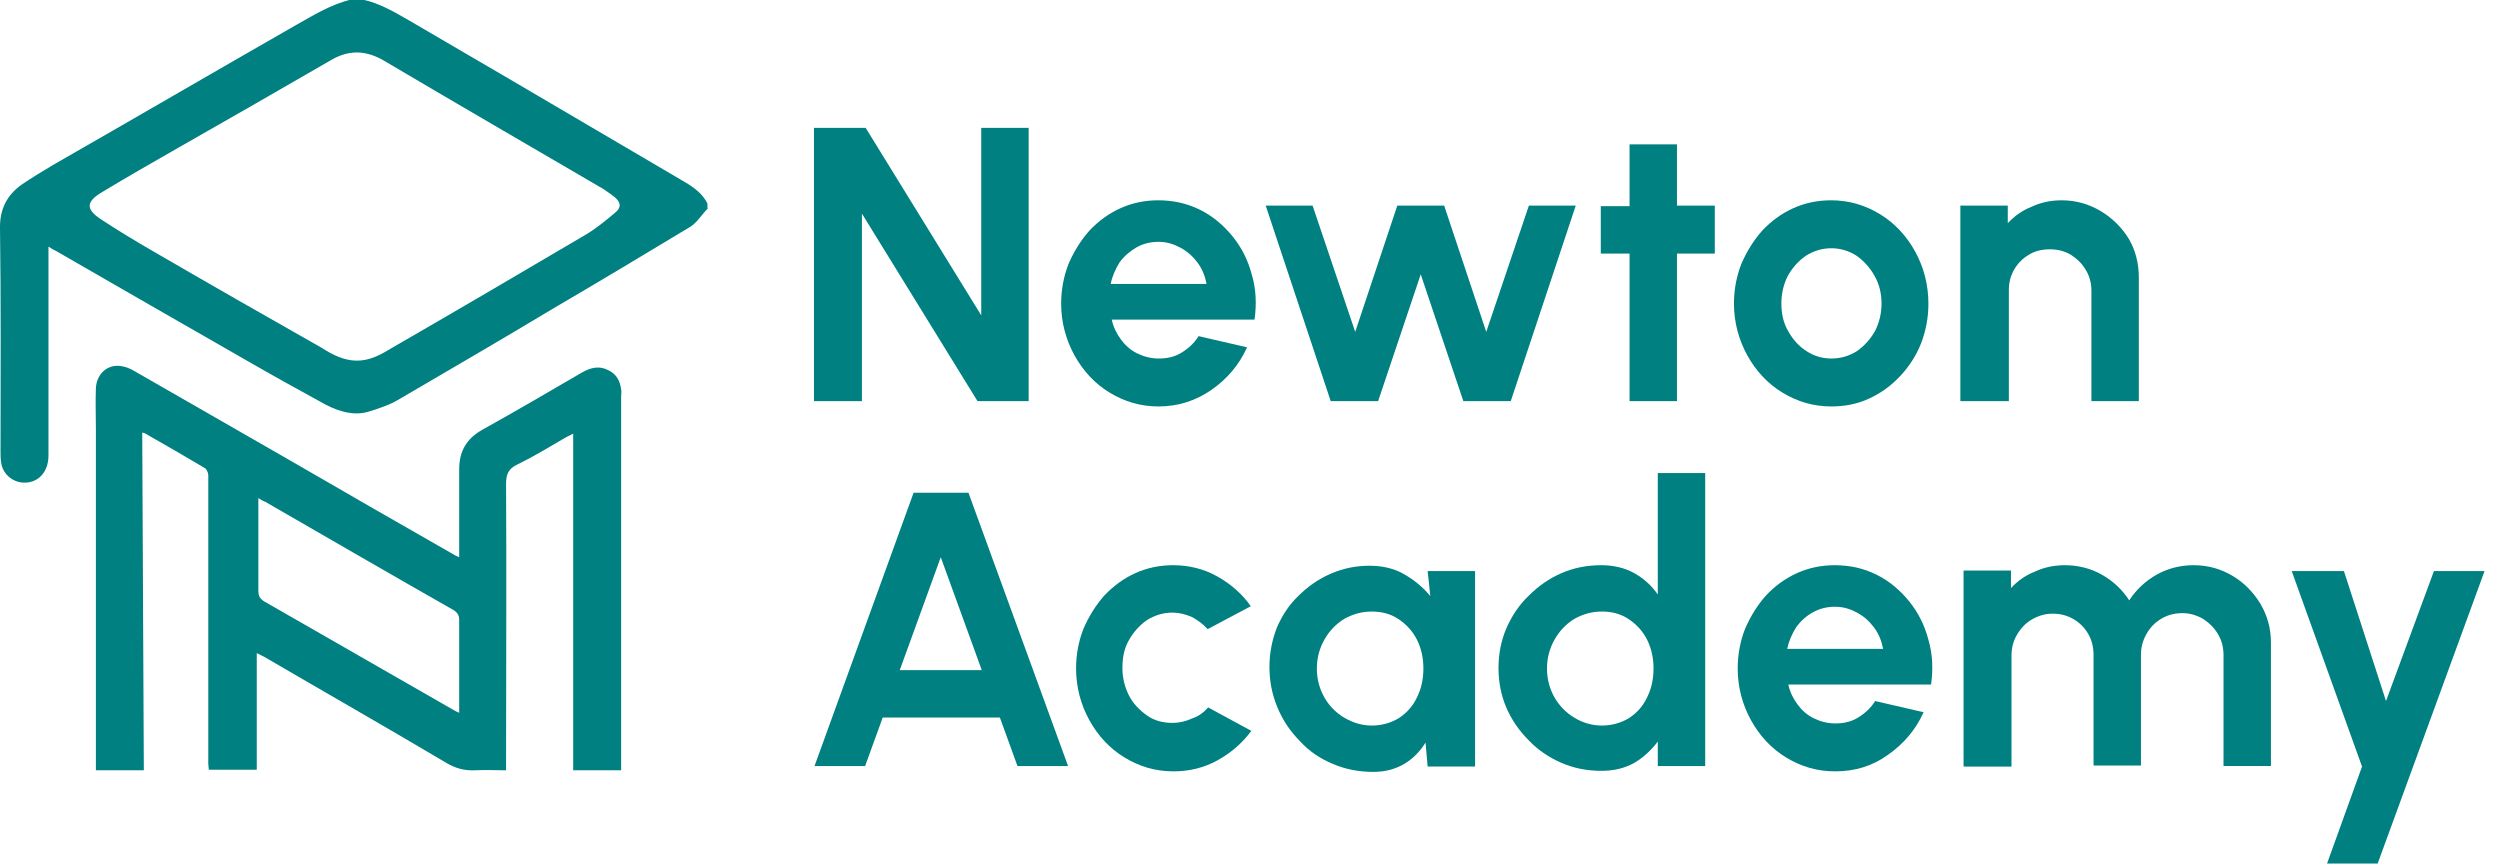 <?xml version="1.0" encoding="utf-8"?>
<!-- Generator: Adobe Illustrator 27.0.0, SVG Export Plug-In . SVG Version: 6.00 Build 0)  -->
<svg version="1.1" id="Layer_2_00000073713711428063839510000006275744003675550634_"
	 xmlns="http://www.w3.org/2000/svg" xmlns:xlink="http://www.w3.org/1999/xlink" x="0px" y="0px" viewBox="0 0 469.3 162.1"
	 style="enable-background:new 0 0 469.3 162.1;" xml:space="preserve">
<style type="text/css">
	.st0{fill:#008080;}
	.st1{enable-background:new    ;}
</style>
<g id="Layer_1-2">
	<g>
		<path class="st0" d="M132.9,39.1c-1.1,1.1-2,2.6-3.2,3.4c-8.6,5.2-17.3,10.4-26,15.5C94.2,63.7,84.6,69.3,75,74.9
			c-1.8,1.1-3.9,1.8-5.9,2.4c-2.8,0.8-5.5-0.1-7.9-1.3C56.1,73.2,51,70.4,46,67.5c-11.9-6.8-23.7-13.6-35.5-20.4
			c-0.4-0.2-0.8-0.4-1.4-0.8c0,0.7,0,1.2,0,1.6c0,12.5,0,25.1,0,37.6c0,3.1-1.9,5.2-4.7,5.1c-2.2-0.1-4-1.8-4.2-3.9
			c-0.1-0.6-0.1-1.3-0.1-1.9c0-14.1,0.1-28.1-0.1-42.2c0-3.5,1.4-6,4-7.9c1.9-1.3,3.9-2.5,5.9-3.7c15.2-8.7,30.3-17.5,45.5-26.2
			c3.4-1.9,6.7-4,10.6-4.9h2c3.3,0.7,6.1,2.4,8.9,4c6.3,3.7,12.7,7.4,19,11.1c10.9,6.4,21.8,12.8,32.7,19.2c1.7,1,3.3,2.2,4.2,4
			V39.1z M67,67.7c2.2,0,4.1-0.9,5.9-2c12.3-7.1,24.6-14.3,36.8-21.5c2.1-1.2,4-2.8,5.8-4.3c1.1-0.9,1.1-1.8,0-2.8
			c-0.7-0.6-1.5-1.1-2.2-1.6c-13.7-8-27.5-16-41.2-24.1c-3.4-2-6.6-2.1-10-0.1c-9.5,5.5-18.9,10.9-28.4,16.3
			c-4.9,2.8-9.8,5.6-14.6,8.5c-3,1.8-3,3.2-0.1,5.1c3.2,2.1,6.5,4.1,9.8,6c10.5,6.1,21,12.1,31.6,18.1C62.4,66.6,64.6,67.7,67,67.7
			L67,67.7z"/>
		<path class="st0" d="M27,144.6h-9V143c0-20.8,0-41.6,0-62.4c0-2.6-0.1-5.2,0-7.8c0.2-2.7,2.2-4.4,4.6-4.1c0.9,0.1,1.9,0.5,2.7,1
			c9.7,5.6,19.4,11.1,29.1,16.7C64.6,92.3,74.8,98.2,85,104c0.3,0.2,0.7,0.4,1.2,0.6c0-2.1,0-4,0-5.9c0-3.5,0-7.1,0-10.6
			c0-3.3,1.3-5.7,4.3-7.4c6.3-3.5,12.6-7.2,18.8-10.8c1.6-0.9,3.2-1.3,4.9-0.4c1.5,0.7,2.2,2,2.4,3.6c0.1,0.4,0,0.8,0,1.3
			c0,22.9,0,45.9,0,68.8c0,0.4,0,0.8,0,1.4h-9V81.4c-0.5,0.3-0.8,0.4-1.2,0.6c-3.1,1.8-6.2,3.7-9.3,5.2c-1.7,0.8-2.1,1.9-2.1,3.6
			c0.1,17.3,0,34.7,0,52v1.8c-2,0-3.9-0.1-5.8,0c-2.1,0.1-3.8-0.4-5.6-1.5c-11.3-6.7-22.7-13.2-34-19.8c-0.4-0.2-0.8-0.4-1.4-0.7
			v21.9h-9c0-0.4-0.1-0.7-0.1-1.1c0-18.1,0-36.1,0-54.2c0-0.4-0.3-1.1-0.6-1.3c-3.7-2.2-7.5-4.4-11.2-6.5c-0.1-0.1-0.3-0.1-0.6-0.2
			L27,144.6L27,144.6z M48.5,93.5v1.6c0,5.3,0,10.5,0,15.8c0,1,0.3,1.5,1.1,2c11.8,6.8,23.6,13.5,35.4,20.3c0.3,0.2,0.7,0.4,1.2,0.6
			v-1.4c0-5.3,0-10.7,0-16c0-0.9-0.3-1.4-1.1-1.9c-11.8-6.7-23.5-13.5-35.3-20.3C49.5,94.1,49.1,93.9,48.5,93.5z"/>
	</g>
	<g class="st1">
		<path class="st0" d="M152.8,75.3V24h9.7l21.7,35.2V24h8.9v51.3h-9.6l-21.7-35.2v35.2H152.8z"/>
	</g>
	<g class="st1">
		<path class="st0" d="M217.5,76.3c-3.4,0-6.4-0.9-9.2-2.6c-2.8-1.7-5-4.1-6.6-7s-2.5-6.2-2.5-9.7c0-2.7,0.5-5.2,1.4-7.5
			c1-2.3,2.3-4.4,3.9-6.2c1.7-1.8,3.6-3.2,5.8-4.2c2.2-1,4.6-1.5,7.1-1.5c2.9,0,5.5,0.6,7.9,1.8c2.4,1.2,4.4,2.9,6.1,5
			c1.7,2.1,2.9,4.5,3.6,7.2c0.8,2.7,0.9,5.5,0.5,8.4h-26.8c0.3,1.4,0.9,2.6,1.7,3.7c0.8,1.1,1.8,2,3,2.6c1.2,0.6,2.6,1,4.1,1
			c1.6,0,3-0.3,4.3-1.1c1.3-0.8,2.4-1.8,3.2-3.1l9.1,2.1c-1.5,3.3-3.7,5.9-6.7,8C224.5,75.2,221.2,76.3,217.5,76.3z M208.5,53.3h18
			c-0.3-1.5-0.8-2.8-1.7-4c-0.9-1.2-1.9-2.1-3.2-2.8c-1.3-0.7-2.6-1.1-4.1-1.1s-2.8,0.3-4.1,1c-1.2,0.7-2.3,1.6-3.2,2.8
			C209.4,50.5,208.8,51.8,208.5,53.3z"/>
	</g>
	<g class="st1">
		<path class="st0" d="M258.7,75.3h-8.9l-12.2-36.7h8.8l8,23.7l7.9-23.7h8.8l7.9,23.7l8-23.7h8.8l-12.2,36.7h-8.9l-8-23.8
			L258.7,75.3z"/>
	</g>
	<g class="st1">
		<path class="st0" d="M321.9,47.6h-7.1v27.7h-8.9V47.6h-5.4v-8.9h5.4V27.1h8.9v11.5h7.1V47.6z"/>
	</g>
	<g class="st1">
		<path class="st0" d="M343.8,76.3c-3.4,0-6.4-0.9-9.2-2.6c-2.8-1.7-5-4.1-6.6-7s-2.5-6.2-2.5-9.7c0-2.7,0.5-5.2,1.4-7.5
			c1-2.3,2.3-4.4,3.9-6.2c1.7-1.8,3.6-3.2,5.8-4.2c2.2-1,4.6-1.5,7.1-1.5c3.4,0,6.4,0.9,9.2,2.6c2.8,1.7,5,4.1,6.6,7
			c1.6,2.9,2.5,6.2,2.5,9.8c0,2.7-0.5,5.2-1.4,7.5s-2.3,4.4-3.9,6.1c-1.7,1.8-3.6,3.2-5.8,4.2C348.8,75.8,346.4,76.3,343.8,76.3z
			 M343.8,67.3c1.8,0,3.4-0.5,4.8-1.4c1.4-1,2.5-2.2,3.4-3.8c0.8-1.6,1.2-3.3,1.2-5.1c0-1.9-0.4-3.6-1.3-5.2s-2-2.8-3.4-3.8
			c-1.4-0.9-3-1.4-4.7-1.4c-1.8,0-3.3,0.5-4.8,1.4c-1.4,1-2.5,2.2-3.4,3.8c-0.8,1.6-1.2,3.3-1.2,5.2c0,1.9,0.4,3.7,1.3,5.2
			c0.9,1.6,2,2.8,3.4,3.7C340.6,66.9,342.2,67.3,343.8,67.3z"/>
	</g>
	<g class="st1">
		<path class="st0" d="M401.5,52.1v23.2h-8.9V54.5c0-1.4-0.4-2.8-1.1-3.9c-0.7-1.2-1.7-2.1-2.8-2.8c-1.2-0.7-2.5-1-3.9-1
			c-1.4,0-2.8,0.3-3.9,1c-1.2,0.7-2.1,1.6-2.8,2.8c-0.7,1.2-1,2.5-1,3.9v20.8H368l0-36.7h8.9l0,3.3c1.2-1.3,2.7-2.4,4.5-3.1
			c1.7-0.8,3.6-1.2,5.6-1.2c2.7,0,5.1,0.7,7.3,2c2.2,1.3,4,3.1,5.3,5.2C400.9,47,401.5,49.5,401.5,52.1z"/>
	</g>
	<g class="st1">
		<path class="st0" d="M171.5,92.5h10.3l18.7,51.3h-9.5l-3.3-9.1h-22l-3.3,9.1h-9.5L171.5,92.5z M168.9,125.8h15.4l-7.7-21.2
			L168.9,125.8z"/>
	</g>
	<g class="st1">
		<path class="st0" d="M226.8,132.8l8.1,4.4c-1.7,2.3-3.8,4.1-6.3,5.5c-2.5,1.4-5.3,2.1-8.3,2.1c-3.4,0-6.4-0.9-9.2-2.6
			c-2.8-1.7-5-4.1-6.6-7s-2.5-6.2-2.5-9.7c0-2.7,0.5-5.2,1.4-7.5c1-2.3,2.3-4.4,3.9-6.2c1.7-1.8,3.6-3.2,5.8-4.2
			c2.2-1,4.6-1.5,7.1-1.5c3,0,5.8,0.7,8.3,2.1c2.5,1.4,4.7,3.3,6.3,5.6l-8.1,4.3c-0.9-1-1.9-1.7-3-2.3c-1.2-0.5-2.4-0.8-3.6-0.8
			c-1.8,0-3.3,0.5-4.8,1.4c-1.4,1-2.5,2.2-3.4,3.8s-1.2,3.3-1.2,5.2c0,1.8,0.4,3.5,1.2,5.1s2,2.8,3.4,3.8c1.4,1,3,1.4,4.8,1.4
			c1.3,0,2.5-0.3,3.6-0.8C225,134.5,226,133.7,226.8,132.8z"/>
	</g>
	<g class="st1">
		<path class="st0" d="M268,107.2h8.9v36.7H268l-0.4-4.5c-1,1.6-2.3,3-4,4s-3.6,1.5-5.8,1.5c-2.7,0-5.3-0.5-7.6-1.5
			c-2.4-1-4.5-2.4-6.2-4.3c-1.8-1.8-3.2-3.9-4.2-6.3c-1-2.4-1.5-4.9-1.5-7.6c0-2.6,0.5-5.1,1.4-7.4c1-2.3,2.3-4.3,4.1-6
			c1.7-1.7,3.7-3.1,6-4.1s4.7-1.5,7.3-1.5c2.4,0,4.6,0.5,6.5,1.6c1.9,1.1,3.5,2.4,4.9,4.1L268,107.2z M257.5,136.2
			c1.9,0,3.6-0.5,5.1-1.4c1.5-1,2.6-2.2,3.4-3.9c0.8-1.6,1.2-3.4,1.2-5.4c0-2-0.4-3.8-1.2-5.4c-0.8-1.6-2-2.9-3.5-3.9
			c-1.5-1-3.2-1.4-5-1.4c-1.9,0-3.6,0.5-5.2,1.4c-1.6,1-2.8,2.3-3.7,3.9c-0.9,1.6-1.4,3.4-1.4,5.4s0.5,3.8,1.4,5.4
			c0.9,1.6,2.2,2.9,3.7,3.8C254,135.7,255.7,136.2,257.5,136.2z"/>
	</g>
	<g class="st1">
		<path class="st0" d="M311.2,88.8h8.9v55h-8.9v-4.6c-1.2,1.6-2.7,3-4.4,4c-1.8,1-3.8,1.5-6.2,1.5c-2.7,0-5.2-0.5-7.5-1.5
			c-2.3-1-4.4-2.4-6.1-4.2c-1.8-1.8-3.2-3.8-4.2-6.1c-1-2.3-1.5-4.8-1.5-7.5s0.5-5.2,1.5-7.5c1-2.3,2.4-4.4,4.2-6.1
			c1.8-1.8,3.8-3.2,6.1-4.2c2.3-1,4.8-1.5,7.5-1.5c2.3,0,4.4,0.5,6.2,1.5c1.8,1,3.3,2.4,4.4,4V88.8z M300.7,136.2
			c1.9,0,3.6-0.5,5.1-1.4c1.5-1,2.6-2.2,3.4-3.9c0.8-1.6,1.2-3.4,1.2-5.4c0-2-0.4-3.8-1.2-5.4c-0.8-1.6-2-2.9-3.5-3.9
			c-1.5-1-3.2-1.4-5-1.4c-1.9,0-3.6,0.5-5.2,1.4c-1.6,1-2.8,2.3-3.7,3.9c-0.9,1.6-1.4,3.4-1.4,5.4s0.5,3.8,1.4,5.4
			c0.9,1.6,2.2,2.9,3.7,3.8C297.1,135.7,298.9,136.2,300.7,136.2z"/>
	</g>
	<g class="st1">
		<path class="st0" d="M344.5,144.8c-3.4,0-6.4-0.9-9.2-2.6c-2.8-1.7-5-4.1-6.6-7s-2.5-6.2-2.5-9.7c0-2.7,0.5-5.2,1.4-7.5
			c1-2.3,2.3-4.4,3.9-6.2c1.7-1.8,3.6-3.2,5.8-4.2c2.2-1,4.6-1.5,7.1-1.5c2.9,0,5.5,0.6,7.9,1.8c2.4,1.2,4.4,2.9,6.1,5
			c1.7,2.1,2.9,4.5,3.6,7.2c0.8,2.7,0.9,5.5,0.5,8.4h-26.8c0.3,1.4,0.9,2.6,1.7,3.7c0.8,1.1,1.8,2,3,2.6c1.2,0.6,2.6,1,4.1,1
			c1.6,0,3-0.3,4.3-1.1c1.3-0.8,2.4-1.8,3.2-3.1l9.1,2.1c-1.5,3.3-3.7,5.9-6.7,8C351.5,143.8,348.2,144.8,344.5,144.8z M335.5,121.8
			h18c-0.3-1.5-0.8-2.8-1.7-4s-1.9-2.1-3.2-2.8c-1.3-0.7-2.6-1.1-4.1-1.1s-2.8,0.3-4.1,1s-2.3,1.6-3.2,2.8
			C336.4,119,335.8,120.3,335.5,121.8z"/>
	</g>
	<g class="st1">
		<path class="st0" d="M368.6,143.8v-36.7h8.9v3.3c1.2-1.3,2.7-2.4,4.5-3.1c1.7-0.8,3.6-1.2,5.6-1.2c2.5,0,4.9,0.6,7,1.8
			s3.8,2.8,5.1,4.8c1.3-2,3-3.6,5.1-4.8s4.5-1.8,7-1.8c2.7,0,5.1,0.7,7.3,2c2.2,1.3,3.9,3.1,5.2,5.2c1.3,2.2,2,4.6,2,7.3v23.2h-8.9
			V123c0-1.4-0.3-2.7-1-3.9c-0.7-1.2-1.6-2.1-2.8-2.9c-1.2-0.7-2.5-1.1-3.9-1.1c-1.4,0-2.7,0.3-3.9,1c-1.2,0.7-2.1,1.6-2.8,2.8
			c-0.7,1.2-1.1,2.5-1.1,4v20.8H393V123c0-1.5-0.3-2.8-1-4c-0.7-1.2-1.6-2.1-2.8-2.8c-1.2-0.7-2.5-1-3.9-1c-1.4,0-2.7,0.4-3.9,1.1
			c-1.2,0.7-2.1,1.7-2.8,2.9c-0.7,1.2-1,2.5-1,3.9v20.8H368.6z"/>
	</g>
	<g class="st1">
		<path class="st0" d="M456.9,107.2h9.5l-20.1,55h-9.5l6.6-18.3l-13.2-36.7h9.8l7.9,24.4L456.9,107.2z"/>
	</g>
</g>
</svg>

